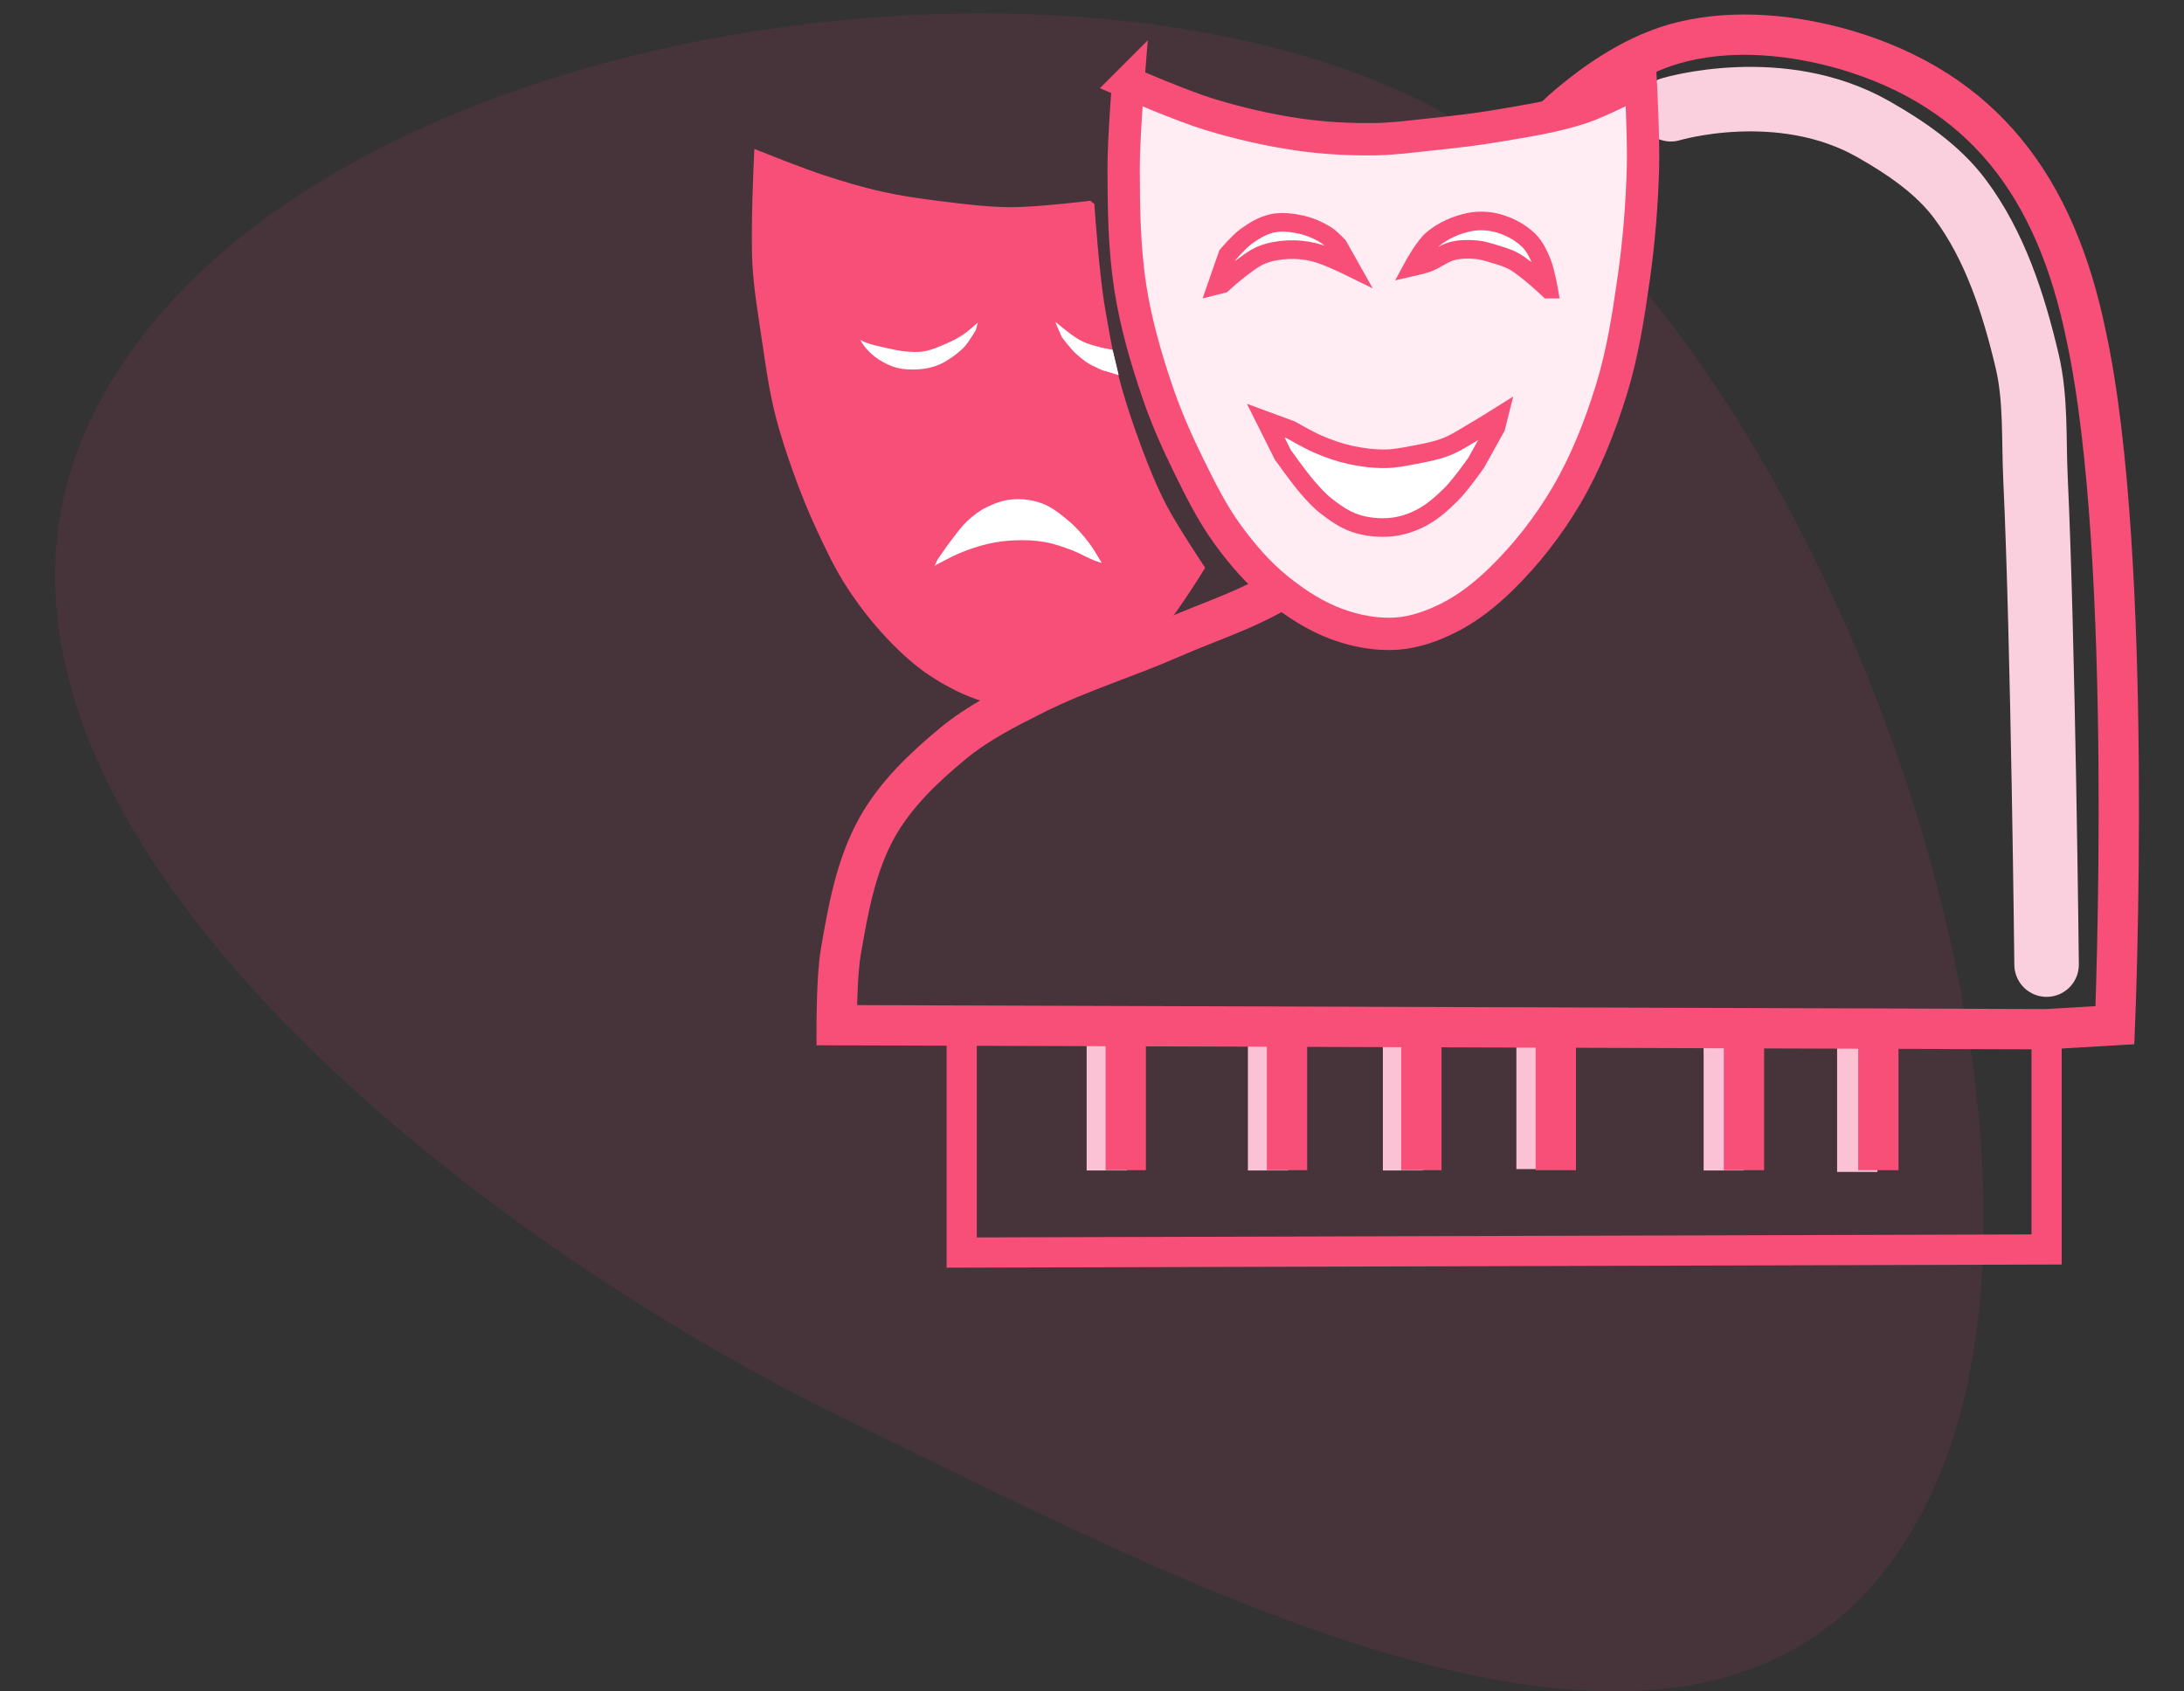 <?xml version="1.0" encoding="UTF-8" standalone="no"?>
<svg
   xmlns:dc="http://purl.org/dc/elements/1.1/"
   xmlns:cc="http://creativecommons.org/ns#"
   xmlns:rdf="http://www.w3.org/1999/02/22-rdf-syntax-ns#"
   xmlns:svg="http://www.w3.org/2000/svg"
   xmlns="http://www.w3.org/2000/svg"
   xmlns:sodipodi="http://sodipodi.sourceforge.net/DTD/sodipodi-0.dtd"
   xmlns:inkscape="http://www.inkscape.org/namespaces/inkscape"
   width="102"
   height="79"
   fill="#f74f78"
   fill-rule="evenodd"
   version="1.1"
   id="svg2133"
   sodipodi:docname="02back.svg"
   inkscape:version="1.0 (4035a4f, 2020-05-01)">
  <rect width="100%" height="100%" fill="#333333" stroke="none"/>
  <defs
     id="defs2137" />
  <sodipodi:namedview
     inkscape:guide-bbox="true"
     showguides="true"
     inkscape:document-rotation="0"
     pagecolor="#ffffff"
     bordercolor="#666666"
     borderopacity="1"
     objecttolerance="10"
     gridtolerance="10"
     guidetolerance="10"
     inkscape:pageopacity="0"
     inkscape:pageshadow="2"
     inkscape:window-width="1386"
     inkscape:window-height="793"
     id="namedview2135"
     showgrid="false"
     inkscape:zoom="2.4621829"
     inkscape:cx="7.307556"
     inkscape:cy="60.617335"
     inkscape:window-x="42"
     inkscape:window-y="23"
     inkscape:window-maximized="0"
     inkscape:current-layer="g1617" />
  <g
     transform="translate(-24.596,17.908)"
     id="g1617"
     style="fill:#f74f78;fill-rule:evenodd">
    <path
       style="fill:none;fill-rule:evenodd;stroke:#fbd0de;stroke-width:1.883;stroke-linecap:round;stroke-linejoin:miter;stroke-miterlimit:4;stroke-dasharray:none;stroke-opacity:1"
       d="m 76.287,30.365 v 6.403 z"
       id="path974" />
    <path
       style="fill:none;fill-rule:evenodd;stroke:#fbd0de;stroke-width:1.883;stroke-linecap:round;stroke-linejoin:miter;stroke-miterlimit:4;stroke-dasharray:none;stroke-opacity:1"
       d="m 83.819,30.365 v 6.403 z"
       id="path972" />
    <path
       id="path970"
       d="m 90.122,30.365 v 6.403 z"
       style="fill:none;fill-rule:evenodd;stroke:#fbd0de;stroke-width:1.883;stroke-linecap:round;stroke-linejoin:miter;stroke-miterlimit:4;stroke-dasharray:none;stroke-opacity:1" />
    <path
       style="fill:none;fill-rule:evenodd;stroke:#fbd0de;stroke-width:1.883;stroke-linecap:round;stroke-linejoin:miter;stroke-miterlimit:4;stroke-dasharray:none;stroke-opacity:1"
       d="m 96.357,30.297 v 6.403 z"
       id="path968" />
    <path
       id="path966"
       d="m 105.102,30.365 v 6.403 z"
       style="fill:none;fill-rule:evenodd;stroke:#fbd0de;stroke-width:1.883;stroke-linecap:round;stroke-linejoin:miter;stroke-miterlimit:4;stroke-dasharray:none;stroke-opacity:1" />
    <path
       style="fill:none;fill-rule:evenodd;stroke:#fbd0de;stroke-width:1.883;stroke-linecap:round;stroke-linejoin:miter;stroke-miterlimit:4;stroke-dasharray:none;stroke-opacity:1"
       d="m 111.337,30.433 v 6.403 z"
       id="path964" />
    <path
       style="fill:#f53d7a;fill-opacity:0.098;fill-rule:evenodd"
       id="path2125-1"
       fill-opacity=".1"
       d="m 90.845,-13.249 c -17.87,-8.716 -53.216,-3.095 -61.932,14.775 -8.716,17.87 17.138,38.056 35.008,46.772 17.87,8.716 42.014,21.737 50.73,3.867 8.716,-17.87 -5.946,-56.697 -23.806,-65.414 z" />
    <path
       sodipodi:nodetypes="ccccc"
       id="path115"
       d="M 120.179,30.155 V 40.456 L 69.512,40.601 V 30.149 Z"
       style="fill:none;fill-rule:evenodd;stroke:#f74f78;stroke-width:1.41;stroke-linecap:butt;stroke-linejoin:miter;stroke-miterlimit:4;stroke-dasharray:none;stroke-opacity:1" />
    <path
       sodipodi:nodetypes="ccccaccaaaaaaacc"
       id="path940"
       d="m 120.168,30.168 3.201,-0.188 c 0,0 0.912,-21.795 -1.341,-32.199 -1.425,-6.973 -4.817,-11.483 -11.277,-13.375 -2.417,-0.691 -5.087,-0.957 -7.533,-0.377 -2.106,0.499 -4.016,1.782 -5.65,3.201 -4.377,3.988 -5.586,9.681 -7.156,15.066 -0.363,1.152 -0.978,2.23 -1.695,3.201 -1.055,1.428 -2.312,2.748 -3.766,3.766 -1.702,1.192 -3.747,1.801 -5.65,2.637 -2.114,0.928 -4.34,1.6 -6.403,2.637 -1.308,0.657 -2.635,1.33 -3.766,2.26 -1.373,1.129 -2.712,2.402 -3.578,3.955 -0.987,1.769 -1.354,3.841 -1.695,5.838 -0.19,1.116 -0.188,3.39 -0.188,3.39 z"
       style="fill:none;fill-rule:evenodd;stroke:#f74f78;stroke-width:1.883;stroke-linecap:butt;stroke-linejoin:miter;stroke-miterlimit:4;stroke-dasharray:none;stroke-opacity:1" />
    <path
       id="path942"
       d="m 112.321,30.349 v 6.403 z"
       style="fill:none;fill-rule:evenodd;stroke:#f74f78;stroke-width:1.883;stroke-linecap:round;stroke-linejoin:miter;stroke-miterlimit:4;stroke-dasharray:none;stroke-opacity:1" />
    <path
       style="fill:none;fill-rule:evenodd;stroke:#f74f78;stroke-width:1.883;stroke-linecap:round;stroke-linejoin:miter;stroke-miterlimit:4;stroke-dasharray:none;stroke-opacity:1"
       d="m 106.045,30.349 v 6.403 z"
       id="path944" />
    <path
       id="path946"
       d="m 97.257,30.349 v 6.403 z"
       style="fill:none;fill-rule:evenodd;stroke:#f74f78;stroke-width:1.883;stroke-linecap:round;stroke-linejoin:miter;stroke-miterlimit:4;stroke-dasharray:none;stroke-opacity:1" />
    <path
       style="fill:none;fill-rule:evenodd;stroke:#f74f78;stroke-width:1.883;stroke-linecap:round;stroke-linejoin:miter;stroke-miterlimit:4;stroke-dasharray:none;stroke-opacity:1"
       d="m 90.98,30.349 v 6.403 z"
       id="path948" />
    <path
       id="path950"
       d="m 84.704,30.349 v 6.403 z"
       style="fill:none;fill-rule:evenodd;stroke:#f74f78;stroke-width:1.883;stroke-linecap:round;stroke-linejoin:miter;stroke-miterlimit:4;stroke-dasharray:none;stroke-opacity:1" />
    <path
       style="fill:none;fill-rule:evenodd;stroke:#f74f78;stroke-width:1.883;stroke-linecap:round;stroke-linejoin:miter;stroke-miterlimit:4;stroke-dasharray:none;stroke-opacity:1"
       d="m 77.172,30.349 v 6.403 z"
       id="path954" />
    <path
       sodipodi:nodetypes="csaaac"
       id="path960"
       d="m 102.63,-12.805 c 0,0 5.124,-1.538 9.462,0.934 1.502,0.856 3.002,1.87 4.038,3.254 1.636,2.184 2.509,4.905 3.138,7.561 0.422,1.786 0.306,3.658 0.392,5.491 0.356,7.565 0.519,22.715 0.519,22.715"
       style="fill:none;fill-rule:evenodd;stroke:#fbd0de;stroke-width:3.013;stroke-linecap:round;stroke-linejoin:miter;stroke-miterlimit:4;stroke-dasharray:none;stroke-opacity:1" />
    <g
       style="fill:#f53d7a;fill-opacity:0.098;fill-rule:evenodd;stroke:#f74f78;stroke-opacity:1"
       transform="matrix(-0.914,0,0,0.914,-40.125,-27.534)"
       id="g2814-6">
      <g
         transform="matrix(0.615,0,0,0.615,-22.999,35.929)"
         id="g2836-1">
        <path
           style="fill:none;stroke:#fbd0de;stroke-width:2.123;stroke-linecap:round;stroke-linejoin:miter;stroke-miterlimit:4;stroke-dasharray:none;stroke-opacity:1"
           d="m -191.78,10.664 c 6.899,-2.993 10.232,-7.728 13.646,-14.178 0.686,-1.387 2.155,-6.053 3.145,-9.295 0.558,-1.829 0.948,-4.489 1.32,-7.198 0.831,-6.057 -0.085,-11.564 -0.085,-11.564"
           id="path1485-1"
           sodipodi:nodetypes="ccssc" />
        <path
           style="fill:#ffedf3;fill-opacity:1;stroke:#f74f78;stroke-width:2.686;stroke-linecap:butt;stroke-linejoin:miter;stroke-miterlimit:4;stroke-dasharray:none;stroke-opacity:1"
           d="m -171.475,-34.418 c 0,0 -4.443,1.922 -6.754,2.626 -2.452,0.748 -4.966,1.328 -7.504,1.688 -2.047,0.29 -4.124,0.399 -6.191,0.375 -1.506,-0.017 -3.005,-0.216 -4.502,-0.375 -1.944,-0.206 -3.889,-0.419 -5.816,-0.75 -2.333,-0.402 -4.696,-0.75 -6.941,-1.501 -1.698,-0.568 -4.878,-2.251 -4.878,-2.251 0,0 -0.258,4.878 -0.188,7.317 0.087,3.011 0.329,6.022 0.75,9.005 0.446,3.157 0.934,6.334 1.876,9.38 0.944,3.052 2.128,6.067 3.752,8.817 1.495,2.531 3.333,4.892 5.441,6.941 1.282,1.247 2.717,2.386 4.315,3.189 1.343,0.675 2.815,1.206 4.315,1.313 1.641,0.117 3.329,-0.196 4.878,-0.75 1.848,-0.662 3.542,-1.765 5.065,-3.002 1.581,-1.283 2.93,-2.856 4.127,-4.502 1.268,-1.744 2.235,-3.694 3.189,-5.628 0.992,-2.01 1.904,-4.069 2.626,-6.191 0.958,-2.814 1.79,-5.693 2.251,-8.63 0.515,-3.279 0.556,-6.623 0.563,-9.943 0.005,-2.38 -0.375,-7.129 -0.375,-7.129 z"
           id="path2768-8"
           sodipodi:nodetypes="caaaaaacaaaaaasaaaaaaac" />
        <path
           style="fill:#ffffff;fill-opacity:1;stroke:#f74f78;stroke-width:1.546;stroke-linecap:butt;stroke-linejoin:miter;stroke-miterlimit:4;stroke-dasharray:none;stroke-opacity:1"
           d="m -206.404,-17.269 c 0,0 1.784,-1.691 2.841,-2.295 0.54,-0.309 1.153,-0.476 1.749,-0.656 0.465,-0.14 0.936,-0.286 1.421,-0.328 0.654,-0.056 1.331,-0.052 1.967,0.109 0.742,0.189 1.358,0.718 2.076,0.984 0.39,0.144 1.202,0.328 1.202,0.328 0,0 -0.916,-1.695 -1.639,-2.295 -0.865,-0.718 -1.957,-1.203 -3.06,-1.421 -0.787,-0.155 -1.633,-0.112 -2.404,0.109 -0.925,0.266 -1.827,0.746 -2.514,1.421 -0.512,0.504 -0.821,1.193 -1.093,1.858 -0.284,0.695 -0.546,2.186 -0.546,2.186 z"
           id="path2770-1"
           sodipodi:nodetypes="caaaaacaaaaac" />
        <path
           style="fill:#ffffff;fill-opacity:1;stroke:#f74f78;stroke-width:1.546;stroke-linecap:butt;stroke-linejoin:miter;stroke-miterlimit:4;stroke-dasharray:none;stroke-opacity:1"
           d="m -189.902,-19.127 c 0,0 1.92,-0.946 2.951,-1.202 0.711,-0.176 1.454,-0.254 2.186,-0.219 0.742,0.036 1.497,0.158 2.186,0.437 0.683,0.278 1.265,0.763 1.858,1.202 0.498,0.37 1.421,1.202 1.421,1.202 l 0.437,0.109 -0.874,-2.514 c 0,0 -0.945,-1.108 -1.53,-1.53 -0.661,-0.476 -1.389,-0.924 -2.186,-1.093 -0.785,-0.167 -1.622,-0.067 -2.404,0.109 -0.733,0.165 -1.441,0.474 -2.076,0.874 -0.371,0.234 -0.984,0.874 -0.984,0.874 z"
           id="path2772-1"
           sodipodi:nodetypes="caaaacccaaaacc" />
        <path
           sodipodi:nodetypes="ccaaaaaacccaaaaaacc"
           style="fill:#ffffff;fill-opacity:1;stroke:#f74f78;stroke-width:1.546;stroke-linecap:butt;stroke-linejoin:miter;stroke-miterlimit:4;stroke-dasharray:none;stroke-opacity:1"
           d="m -182.908,-6.341 -1.421,2.841 c 0,0 -1.324,1.87 -2.076,2.732 -0.474,0.543 -0.96,1.088 -1.53,1.53 -0.736,0.57 -1.521,1.126 -2.404,1.421 -0.939,0.313 -1.965,0.419 -2.951,0.328 -0.872,-0.081 -1.737,-0.361 -2.514,-0.765 -0.944,-0.491 -1.759,-1.217 -2.514,-1.967 -0.791,-0.786 -2.076,-2.623 -2.076,-2.623 l -1.639,-2.951 -0.219,-0.874 c 0,0 1.302,0.818 1.967,1.202 0.79,0.457 1.554,0.979 2.404,1.311 0.84,0.328 1.738,0.485 2.623,0.656 0.794,0.153 1.595,0.318 2.404,0.328 0.99,0.012 1.984,-0.116 2.951,-0.328 0.9,-0.198 1.775,-0.514 2.623,-0.874 0.795,-0.338 2.295,-1.202 2.295,-1.202 z"
           id="path2774-5" />
        <path
           style="fill:#f74f78;fill-opacity:1;stroke:#f74f78;stroke-width:1px;stroke-linecap:butt;stroke-linejoin:miter;stroke-opacity:1"
           d="m -168.183,-24.093 c 0,0 4.265,0.518 6.408,0.513 2.015,-0.005 4.023,-0.266 6.023,-0.513 1.589,-0.196 3.178,-0.423 4.742,-0.769 1.69,-0.374 3.353,-0.87 4.998,-1.41 1.734,-0.569 5.126,-1.922 5.126,-1.922 0,0 0.29,5.899 0.128,8.843 -0.113,2.063 -0.464,4.108 -0.769,6.152 -0.295,1.973 -0.56,3.956 -1.025,5.895 -0.406,1.695 -0.954,3.356 -1.538,4.998 -0.572,1.607 -1.204,3.195 -1.922,4.742 -0.773,1.664 -1.556,3.337 -2.563,4.87 -1.084,1.65 -2.324,3.213 -3.717,4.614 -1.049,1.055 -2.192,2.042 -3.46,2.819 -1.354,0.829 -2.814,1.549 -4.357,1.922 -1.414,0.342 -2.92,0.481 -4.357,0.256 -1.403,-0.22 -2.737,-0.838 -3.973,-1.538 -1.695,-0.96 -3.263,-2.184 -4.614,-3.588 -1.677,-1.743 -4.229,-5.895 -4.229,-5.895 0,0 2.173,-3.263 3.076,-4.998 0.795,-1.528 1.446,-3.129 2.05,-4.742 0.788,-2.1 1.493,-4.236 2.05,-6.408 0.444,-1.728 0.883,-4.46 1.025,-5.254 0.508,-2.833 0.897,-8.586 0.897,-8.586 z"
           id="path2794-0"
           sodipodi:nodetypes="caaaacaaaaaaaaaaaacaaasc" />
        <path
           style="fill:#ffffff;fill-opacity:1;stroke:#f74f78;stroke-width:0.7;stroke-linecap:butt;stroke-linejoin:miter;stroke-miterlimit:4;stroke-dasharray:none;stroke-opacity:1"
           d="m -169.879,-10.252 c 0.342,0.327 0.94,-0.093 1.367,-0.275 0.608,-0.26 1.137,-0.69 1.626,-1.134 0.467,-0.424 1.226,-1.442 1.226,-1.442 l 0.505,-1.153 0.288,-1.298 c 0,0 -0.843,0.795 -1.298,1.153 -0.529,0.417 -1.054,0.857 -1.658,1.153 -0.496,0.243 -1.118,0.398 -1.581,0.496 0,0 -0.567,1.863 -0.476,2.5 z"
           id="path2796-0"
           sodipodi:nodetypes="caacccaacc" />
        <path
           style="fill:#ffffff;fill-opacity:1;stroke:#f74f78;stroke-width:0.7;stroke-linecap:butt;stroke-linejoin:miter;stroke-miterlimit:4;stroke-dasharray:none;stroke-opacity:1"
           d="m -159.629,-15.585 0.478,1.845 c 0,0 0.61,1.06 1.025,1.503 0.455,0.485 1.004,0.882 1.571,1.23 0.321,0.197 0.666,0.362 1.025,0.478 0.463,0.15 0.949,0.245 1.435,0.273 0.638,0.037 1.294,0.022 1.913,-0.137 0.582,-0.149 1.135,-0.425 1.64,-0.751 0.406,-0.263 0.776,-0.591 1.093,-0.956 0.41,-0.472 1.025,-1.571 1.025,-1.571 l 0.068,-0.273 c 0,0 -0.884,0.557 -1.366,0.751 -0.569,0.229 -1.178,0.344 -1.776,0.478 -0.497,0.112 -0.996,0.228 -1.503,0.273 -0.476,0.043 -0.963,0.079 -1.435,0 -0.618,-0.104 -1.201,-0.366 -1.776,-0.615 -0.449,-0.194 -0.889,-0.415 -1.298,-0.683 -0.366,-0.24 -0.694,-0.533 -1.025,-0.82 -0.377,-0.327 -1.093,-1.025 -1.093,-1.025 z"
           id="path2798-8"
           sodipodi:nodetypes="ccaaaaaaaccaaaaaaac" />
        <path
           style="fill:#ffffff;fill-opacity:1;stroke:#f74f78;stroke-width:0.7;stroke-linecap:butt;stroke-linejoin:miter;stroke-miterlimit:4;stroke-dasharray:none;stroke-opacity:1"
           d="m -170.013,6.071 c 0,0 0.923,-1.694 1.503,-2.459 0.526,-0.694 1.11,-1.353 1.776,-1.913 0.706,-0.593 1.457,-1.185 2.323,-1.503 0.819,-0.301 1.726,-0.413 2.596,-0.342 0.783,0.064 1.549,0.338 2.254,0.683 0.602,0.294 1.147,0.708 1.64,1.161 0.547,0.504 0.98,1.119 1.435,1.708 0.409,0.53 1.161,1.64 1.161,1.64 l 0.615,1.298 h -0.273 c 0,0 -1.742,-0.984 -2.664,-1.366 -0.752,-0.312 -1.529,-0.573 -2.323,-0.751 -0.695,-0.156 -1.406,-0.248 -2.118,-0.273 -0.798,-0.028 -1.605,-0.003 -2.391,0.137 -0.773,0.137 -1.52,0.404 -2.254,0.683 -0.61,0.232 -1.168,0.584 -1.776,0.82 -0.49,0.19 -1.503,0.478 -1.503,0.478 z"
           id="path2800-3"
           sodipodi:nodetypes="caaaaaaacccaaaaaac" />
        <path
           id="path2855-7"
           d="m -169.132,-12.407 -1.034,0.212 -0.487,2.034 1.241,-0.381 z"
           style="fill:#ffffff;fill-opacity:1;stroke:#ffffff;stroke-width:0.058;stroke-linecap:butt;stroke-linejoin:miter;stroke-miterlimit:4;stroke-dasharray:none;stroke-opacity:1" />
      </g>
    </g>
  </g>
</svg>
